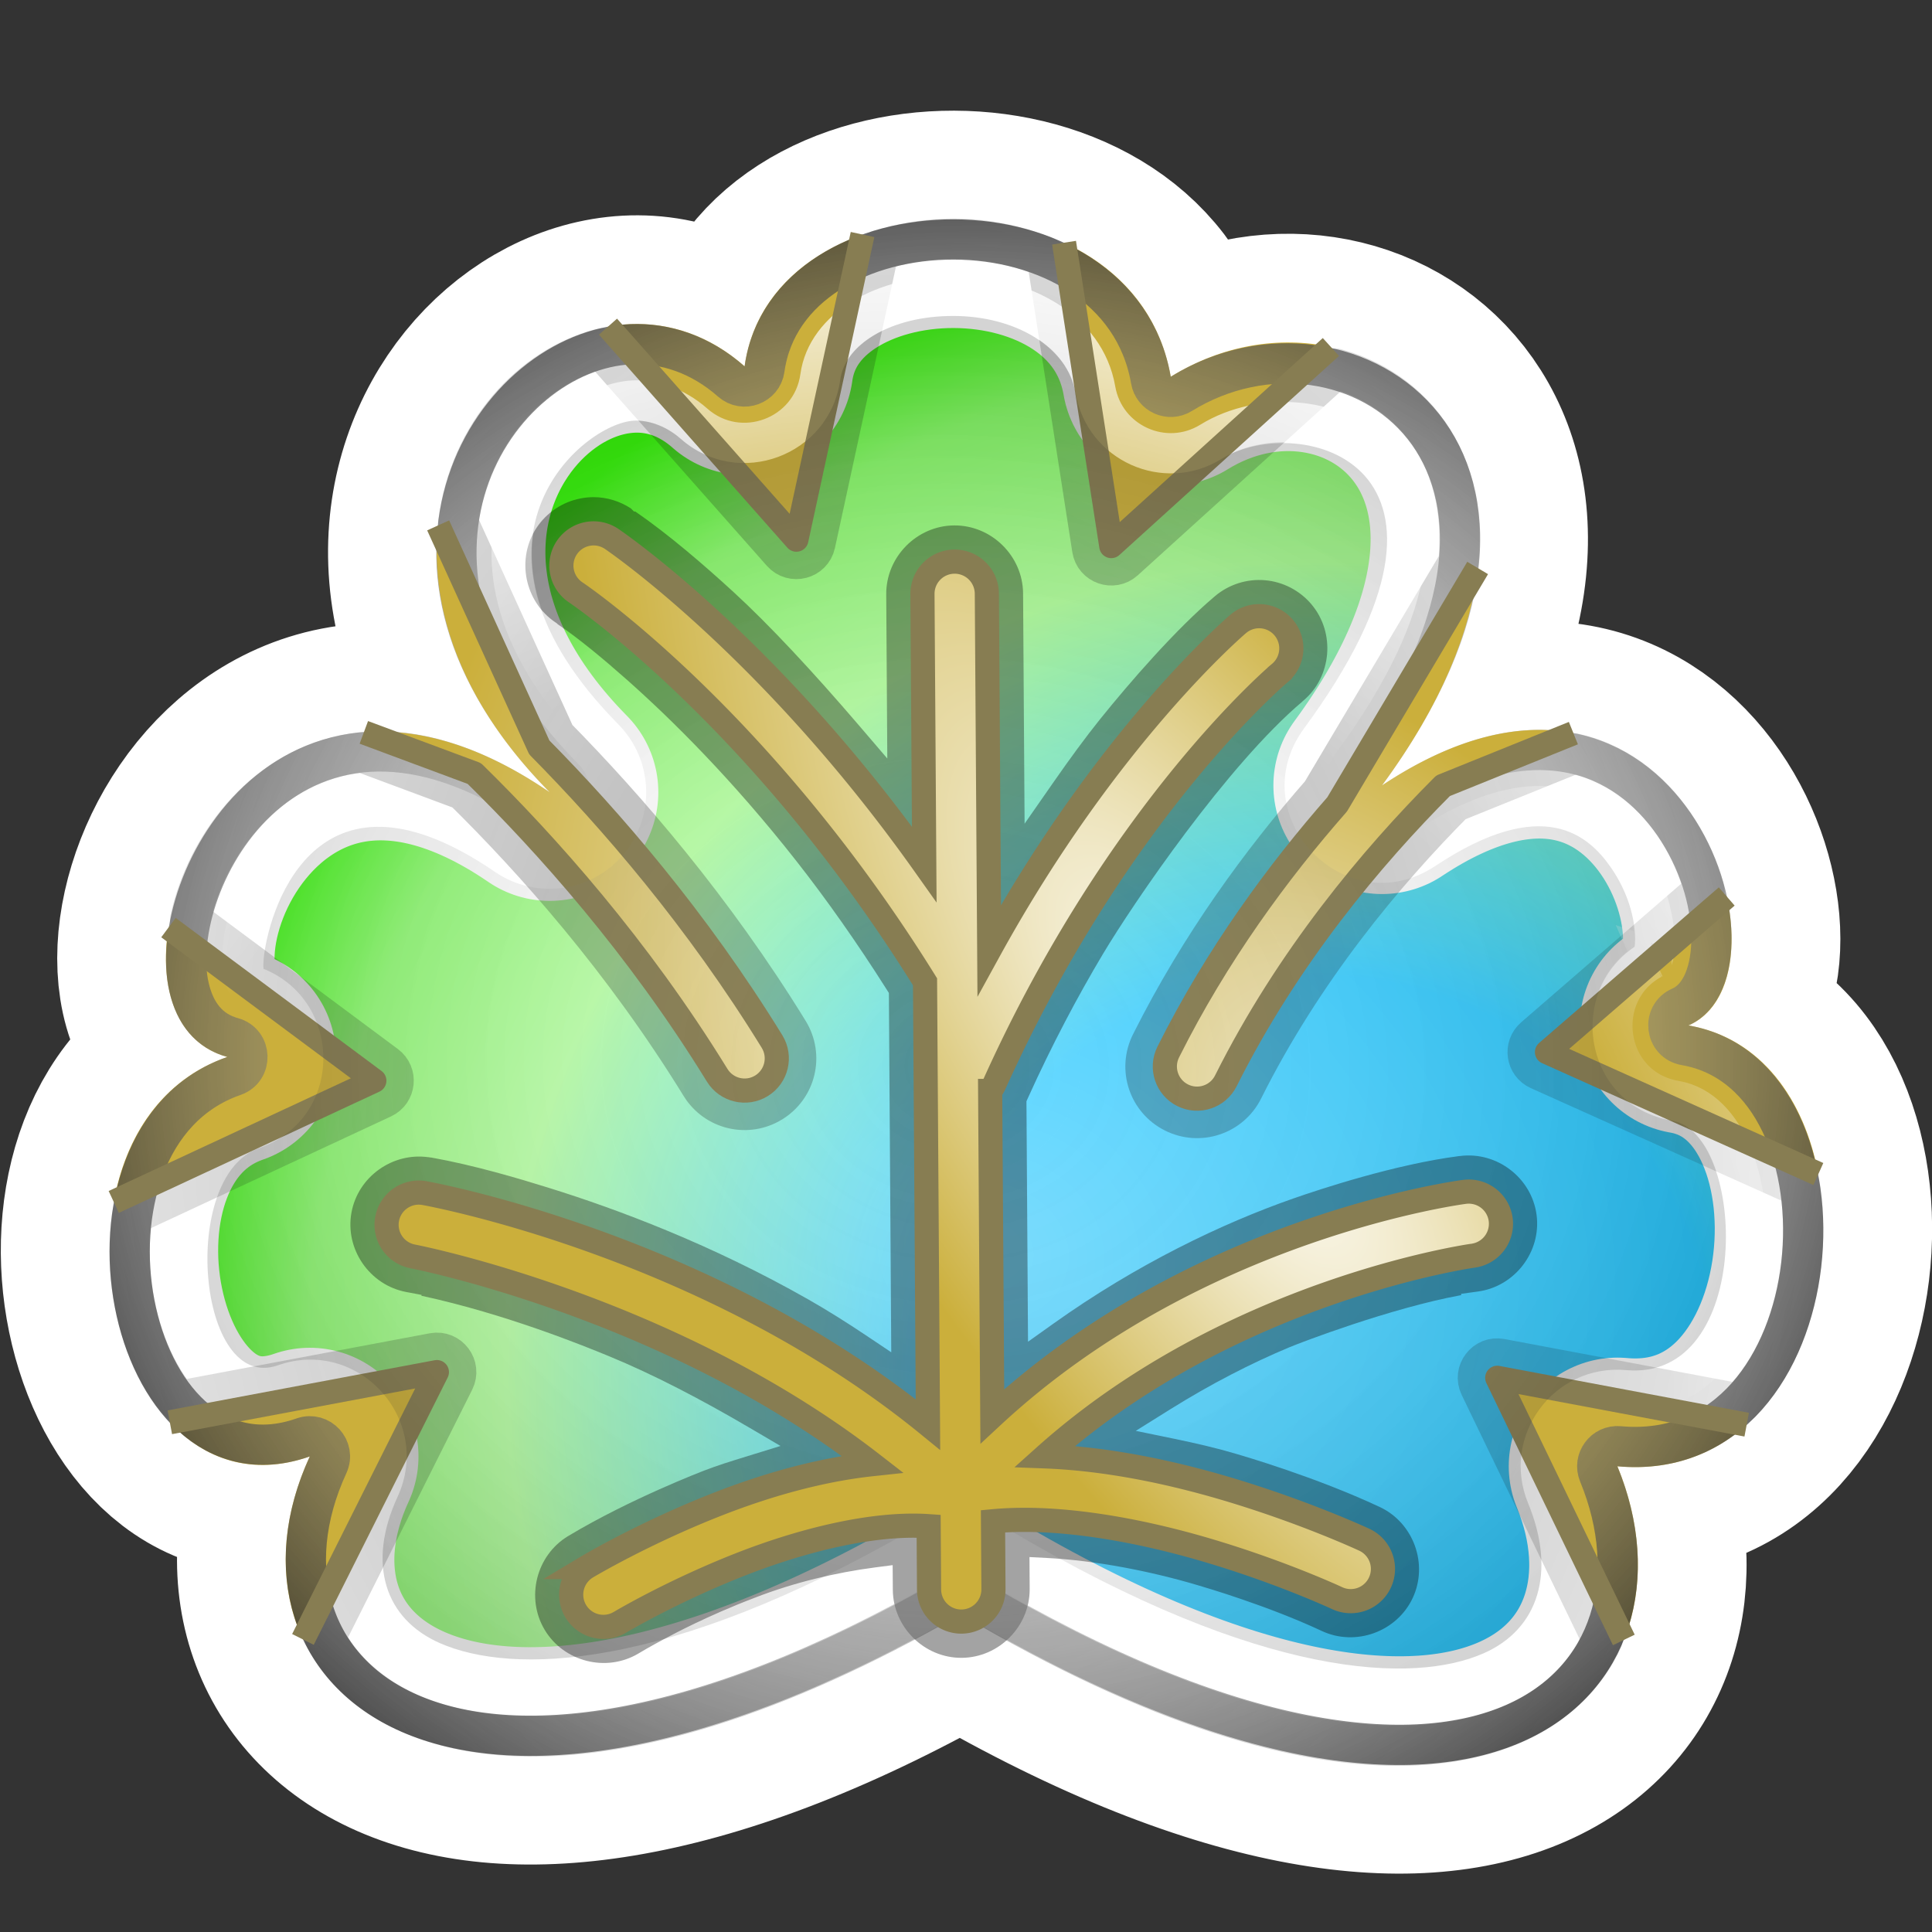 <?xml version="1.0" encoding="UTF-8" standalone="no"?>
<!-- Created with Inkscape (http://www.inkscape.org/) -->

<svg
   width="240mm"
   height="240mm"
   viewBox="1.845 0 240 240"
   version="1.1"
   id="svg5"
   inkscape:version="1.2.1 (9c6d41e410, 2022-07-14)"
   sodipodi:docname="leaf.svg"
   xmlns:inkscape="http://www.inkscape.org/namespaces/inkscape"
   xmlns:sodipodi="http://sodipodi.sourceforge.net/DTD/sodipodi-0.dtd"
   xmlns:xlink="http://www.w3.org/1999/xlink"
   xmlns="http://www.w3.org/2000/svg"
   xmlns:svg="http://www.w3.org/2000/svg">
  <rect x="1.845" y="0" width="240" height="240" fill="#333333" stroke="none"/>
  <sodipodi:namedview
     id="namedview7"
     pagecolor="#181818"
     bordercolor="#666666"
     borderopacity="1.0"
     inkscape:showpageshadow="2"
     inkscape:pageopacity="0"
     inkscape:pagecheckerboard="0"
     inkscape:deskcolor="#353535"
     inkscape:document-units="mm"
     showgrid="false"
     inkscape:zoom="0.065906241"
     inkscape:cx="-485.53823"
     inkscape:cy="-1714.5569"
     inkscape:window-width="1920"
     inkscape:window-height="1017"
     inkscape:window-x="-8"
     inkscape:window-y="-8"
     inkscape:window-maximized="1"
     inkscape:current-layer="layer1"
     showguides="true" />
  <defs
     id="defs2">
    <linearGradient
       inkscape:collect="always"
       id="linearGradient958">
      <stop
         style="stop-color:#ffffff;stop-opacity:1;"
         offset="0"
         id="stop954" />
      <stop
         style="stop-color:#cbaf3b;stop-opacity:1;"
         offset="1"
         id="stop956" />
    </linearGradient>
    <linearGradient
       inkscape:collect="always"
       id="linearGradient13164">
      <stop
         style="stop-color:#000000;stop-opacity:1;"
         offset="0"
         id="stop13160" />
      <stop
         style="stop-color:#000000;stop-opacity:0;"
         offset="1"
         id="stop13162" />
    </linearGradient>
    <inkscape:path-effect
       effect="offset"
       id="path-effect10968"
       is_visible="true"
       lpeversion="1.2"
       linejoin_type="miter"
       unit="mm"
       offset="1.5"
       miter_limit="4"
       attempt_force_join="false"
       update_on_knot_move="true" />
    <inkscape:path-effect
       effect="offset"
       id="path-effect10962"
       is_visible="true"
       lpeversion="1.2"
       linejoin_type="miter"
       unit="mm"
       offset="-2"
       miter_limit="4"
       attempt_force_join="false"
       update_on_knot_move="true" />
    <linearGradient
       id="linearGradient5625">
      <stop
         style="stop-color:#ffffff;stop-opacity:0;"
         offset="0.215"
         id="stop8043" />
      <stop
         style="stop-color:#000000;stop-opacity:1;"
         offset="1"
         id="stop8045" />
    </linearGradient>
    <inkscape:path-effect
       effect="offset"
       id="path-effect8041"
       is_visible="true"
       lpeversion="1.2"
       linejoin_type="round"
       unit="mm"
       offset="-9.5"
       miter_limit="4"
       attempt_force_join="false"
       update_on_knot_move="true" />
    <inkscape:path-effect
       effect="offset"
       id="path-effect8035"
       is_visible="true"
       lpeversion="1.2"
       linejoin_type="round"
       unit="mm"
       offset="-12"
       miter_limit="4"
       attempt_force_join="false"
       update_on_knot_move="true" />
    <linearGradient
       id="linearGradient13230">
      <stop
         style="stop-color:#00beff;stop-opacity:1;"
         offset="0.344"
         id="stop7150" />
      <stop
         style="stop-color:#a4ff8c;stop-opacity:1;"
         offset="0.705"
         id="stop1806" />
      <stop
         style="stop-color:#83ff62;stop-opacity:1;"
         offset="0.877"
         id="stop7152" />
      <stop
         style="stop-color:#30ff00;stop-opacity:1;"
         offset="1"
         id="stop1804" />
    </linearGradient>
    <linearGradient
       id="linearGradient5625-2">
      <stop
         style="stop-color:#ffffff;stop-opacity:0;"
         offset="0.579"
         id="stop7145" />
      <stop
         style="stop-color:#ffffff;stop-opacity:1;"
         offset="0.911"
         id="stop7147" />
    </linearGradient>
    <inkscape:path-effect
       effect="offset"
       id="path-effect5680"
       is_visible="true"
       lpeversion="1.2"
       linejoin_type="round"
       unit="mm"
       offset="-10.4"
       miter_limit="4"
       attempt_force_join="false"
       update_on_knot_move="true" />
    <inkscape:path-effect
       effect="offset"
       id="path-effect5645"
       is_visible="true"
       lpeversion="1.2"
       linejoin_type="round"
       unit="mm"
       offset="-14"
       miter_limit="4"
       attempt_force_join="false"
       update_on_knot_move="true" />
    <inkscape:path-effect
       effect="offset"
       id="path-effect5637"
       is_visible="true"
       lpeversion="1.2"
       linejoin_type="round"
       unit="mm"
       offset="-2.5"
       miter_limit="4"
       attempt_force_join="false"
       update_on_knot_move="true" />
    <linearGradient
       id="linearGradient5625-1">
      <stop
         style="stop-color:#ffffff;stop-opacity:0.792;"
         offset="0"
         id="stop5623" />
      <stop
         style="stop-color:#ffffff;stop-opacity:0;"
         offset="1"
         id="stop5621" />
    </linearGradient>
    <linearGradient
       id="linearGradient6992">
      <stop
         style="stop-color:#ffffff;stop-opacity:0;"
         offset="0"
         id="stop5614" />
      <stop
         style="stop-color:#000000;stop-opacity:0.168;"
         offset="1"
         id="stop5616" />
    </linearGradient>
    <linearGradient
       inkscape:collect="always"
       id="linearGradient5445">
      <stop
         style="stop-color:#0d0d0d;stop-opacity:1;"
         offset="0.301"
         id="stop5441" />
      <stop
         style="stop-color:#000000;stop-opacity:0;"
         offset="1"
         id="stop5443" />
    </linearGradient>
    <linearGradient
       id="linearGradient13230-1">
      <stop
         style="stop-color:#ffffff;stop-opacity:0;"
         offset="0.074"
         id="stop13228" />
      <stop
         style="stop-color:#ffffff;stop-opacity:1;"
         offset="0.742"
         id="stop13226" />
    </linearGradient>
    <linearGradient
       id="linearGradient11722">
      <stop
         style="stop-color:#3c3c3c;stop-opacity:0.315;"
         offset="0"
         id="stop12450" />
      <stop
         style="stop-color:#ffffff;stop-opacity:0;"
         offset="1"
         id="stop12452" />
    </linearGradient>
    <linearGradient
       id="linearGradient11722-1">
      <stop
         style="stop-color:#ffffff;stop-opacity:0.472;"
         offset="0"
         id="stop11718" />
      <stop
         style="stop-color:#ffffff;stop-opacity:0;"
         offset="1"
         id="stop11720" />
    </linearGradient>
    <inkscape:path-effect
       effect="offset"
       id="path-effect8732"
       is_visible="true"
       lpeversion="1.2"
       linejoin_type="round"
       unit="mm"
       offset="-2.4"
       miter_limit="4"
       attempt_force_join="false"
       update_on_knot_move="true" />
    <inkscape:path-effect
       effect="offset"
       id="path-effect7904"
       is_visible="true"
       lpeversion="1.2"
       linejoin_type="round"
       unit="mm"
       offset="6.5"
       miter_limit="4"
       attempt_force_join="false"
       update_on_knot_move="true" />
    <inkscape:path-effect
       effect="offset"
       id="path-effect7900"
       is_visible="true"
       lpeversion="1.2"
       linejoin_type="round"
       unit="mm"
       offset="6.5"
       miter_limit="4"
       attempt_force_join="false"
       update_on_knot_move="true" />
    <inkscape:path-effect
       effect="offset"
       id="path-effect7896"
       is_visible="true"
       lpeversion="1.2"
       linejoin_type="round"
       unit="mm"
       offset="6.5"
       miter_limit="4"
       attempt_force_join="false"
       update_on_knot_move="true" />
    <inkscape:path-effect
       effect="offset"
       id="path-effect7166"
       is_visible="true"
       lpeversion="1.2"
       linejoin_type="round"
       unit="mm"
       offset="6"
       miter_limit="4"
       attempt_force_join="false"
       update_on_knot_move="true" />
    <inkscape:path-effect
       effect="offset"
       id="path-effect7162"
       is_visible="true"
       lpeversion="1.2"
       linejoin_type="round"
       unit="mm"
       offset="6"
       miter_limit="4"
       attempt_force_join="false"
       update_on_knot_move="true" />
    <inkscape:path-effect
       effect="offset"
       id="path-effect7154"
       is_visible="true"
       lpeversion="1.2"
       linejoin_type="round"
       unit="mm"
       offset="2.5"
       miter_limit="4"
       attempt_force_join="false"
       update_on_knot_move="true" />
    <linearGradient
       id="linearGradient6992-1">
      <stop
         style="stop-color:#000000;stop-opacity:0.107;"
         offset="0"
         id="stop6988" />
      <stop
         style="stop-color:#000000;stop-opacity:0.345;"
         offset="1"
         id="stop6990" />
    </linearGradient>
    <inkscape:path-effect
       effect="offset"
       id="path-effect6984"
       is_visible="true"
       lpeversion="1.2"
       linejoin_type="round"
       unit="mm"
       offset="-4"
       miter_limit="4"
       attempt_force_join="false"
       update_on_knot_move="true" />
    <radialGradient
       inkscape:collect="always"
       xlink:href="#linearGradient6992"
       id="radialGradient6994"
       cx="120.188"
       cy="135.379"
       fx="120.188"
       fy="135.379"
       r="106.457"
       gradientTransform="matrix(0.959,0.049,-0.042,0.835,10.992,13.555)"
       gradientUnits="userSpaceOnUse" />
    <radialGradient
       inkscape:collect="always"
       xlink:href="#linearGradient11722-1"
       id="radialGradient10990"
       gradientUnits="userSpaceOnUse"
       gradientTransform="matrix(0.275,-1.048,1.207,0.317,-112.944,217.134)"
       cx="110.775"
       cy="171.837"
       fx="110.775"
       fy="171.837"
       r="106.457" />
    <radialGradient
       inkscape:collect="always"
       xlink:href="#linearGradient13230"
       id="radialGradient13232"
       cx="155.21"
       cy="186.889"
       fx="155.21"
       fy="186.889"
       r="106.457"
       gradientTransform="matrix(0.616,-1.188,1.192,0.619,-152.961,238.986)"
       gradientUnits="userSpaceOnUse" />
    <radialGradient
       inkscape:collect="always"
       xlink:href="#linearGradient5445"
       id="radialGradient5447"
       cx="115.307"
       cy="138.026"
       fx="115.307"
       fy="138.026"
       r="106.431"
       gradientTransform="matrix(1.415,-0.043,0.055,1.816,-54.922,-108.713)"
       gradientUnits="userSpaceOnUse" />
    <radialGradient
       inkscape:collect="always"
       xlink:href="#linearGradient5625"
       id="radialGradient5627"
       cx="121.073"
       cy="126.279"
       fx="121.073"
       fy="126.279"
       r="109.459"
       gradientTransform="matrix(1.243,-0.04,0.037,1.157,-32.794,-10.43)"
       gradientUnits="userSpaceOnUse" />
    <radialGradient
       inkscape:collect="always"
       xlink:href="#linearGradient5625-2"
       id="radialGradient8048"
       gradientUnits="userSpaceOnUse"
       gradientTransform="matrix(1.477,-0.376,0.373,1.467,-109.461,-23.011)"
       cx="109.01"
       cy="162.873"
       fx="109.01"
       fy="162.873"
       r="109.459" />
    <linearGradient
       inkscape:collect="always"
       xlink:href="#linearGradient13164"
       id="linearGradient13166"
       x1="101.367"
       y1="-84.305"
       x2="109.992"
       y2="-56.245"
       gradientUnits="userSpaceOnUse" />
    <radialGradient
       inkscape:collect="always"
       xlink:href="#linearGradient958"
       id="radialGradient15622"
       cx="149.861"
       cy="136.526"
       fx="149.861"
       fy="136.526"
       r="70.716"
       gradientTransform="matrix(0.515,-0.373,1.046,1.443,-64.948,-5.231)"
       gradientUnits="userSpaceOnUse" />
    <radialGradient
       inkscape:collect="always"
       xlink:href="#linearGradient958"
       id="radialGradient17196"
       cx="142.032"
       cy="141.395"
       fx="142.032"
       fy="141.395"
       r="25.376"
       gradientTransform="matrix(1.505,-1.201,2.525,3.164,-384.369,-114.126)"
       gradientUnits="userSpaceOnUse" />
    <radialGradient
       inkscape:collect="always"
       xlink:href="#linearGradient958"
       id="radialGradient17204"
       cx="136.587"
       cy="129.429"
       fx="136.587"
       fy="129.429"
       r="25.65"
       gradientTransform="matrix(2.261,-1.825,2.35,2.911,-474.722,4.478)"
       gradientUnits="userSpaceOnUse" />
  </defs>
  <g
     inkscape:label="Layer 1"
     inkscape:groupmode="layer"
     id="layer1">
    <path
       style="display:inline;fill:url(#radialGradient13232);fill-opacity:1;stroke:#ffffff;stroke-width:27;stroke-linecap:round;stroke-linejoin:round;stroke-dasharray:none;stroke-opacity:1;paint-order:stroke markers fill"
       d="m 94.343,45.509 c 3.315,-24.053 48.382,-25.071 52.939,1.29 23.699,-14.629 56.282,9.902 26.249,50.763 36.843,-24.454 52.605,23.531 38.064,29.82 25.59,4.409 21.289,57.49 -8.828,54.767 11.444,27.789 -15.697,57.36 -81.591,18.262 C 56.604,237.61 27.413,208.918 40.33,180.925 14.996,189.819 4.739,140.093 30.085,131.298 10.44,125.937 30.462,71.267 70.124,98.412 35.835,63.662 72.484,26.21 94.343,45.509 Z"
       id="path119"
       sodipodi:nodetypes="cccccccccc" />
    <path
       style="display:inline;fill:url(#radialGradient10990);fill-opacity:1;stroke:none;stroke-width:0.405;stroke-linecap:butt;stroke-linejoin:miter;stroke-dasharray:none;stroke-opacity:1"
       d="m 94.342,45.509 c 3.315,-24.053 48.381,-25.071 52.938,1.29 23.699,-14.629 56.282,9.902 26.249,50.763 36.843,-24.454 52.605,23.531 38.064,29.82 25.59,4.409 21.289,57.49 -8.828,54.767 11.444,27.789 -15.697,57.36 -81.591,18.262 C 56.603,237.61 27.413,208.918 40.33,180.925 14.996,189.819 4.738,140.093 30.085,131.298 10.439,125.937 30.461,71.267 70.124,98.412 35.834,63.662 72.483,26.21 94.342,45.509 Z"
       id="path10988"
       sodipodi:nodetypes="cccccccccc" />
    <path
       id="path7906"
       style="display:inline;fill:url(#linearGradient13166);fill-opacity:1;stroke:url(#radialGradient5447);stroke-width:5;stroke-linecap:round;stroke-linejoin:round;stroke-dasharray:none;stroke-opacity:0.249"
       d="m 120.34,29.648 c 4.013,0.011 7.96,0.849 11.539,2.307 l 5.643,36.25 c 0.295,1.886 2.567,2.69 3.982,1.408 l 26.277,-23.82 c 9.28,2.519 16.48,10.957 15.244,24.066 l -17.043,28.678 c -7.386,8.436 -15.063,18.884 -21.162,31.082 -1.585,3.172 -0.31,6.998 2.861,8.584 3.172,1.587 7.001,0.313 8.588,-2.859 7.423,-14.846 17.556,-26.981 26.223,-35.705 l 14.941,-6.037 c 8.604,1.945 14.077,9.463 16.125,17 l -21.113,18.283 c -1.326,1.148 -1.013,3.285 0.588,4.004 l 32.416,14.559 c 1.464,9.645 -1.159,20.572 -7.475,26.928 l -29.695,-5.578 c -1.936,-0.365 -3.462,1.629 -2.605,3.402 l 15.221,31.516 c -6.73,14.586 -31.987,22.227 -78.496,-5.369 -0.745,-0.442 -1.671,-0.448 -2.422,-0.016 C 75.493,223.957 49.672,217.308 42.24,203.5 l 16.023,-31.98 c 0.889,-1.775 -0.639,-3.801 -2.59,-3.434 l -31.672,5.951 C 19.295,168.334 17.068,159.367 18.266,150.891 l 31.092,-14.469 c 1.648,-0.767 1.878,-3.017 0.42,-4.102 l -24.312,-18.08 c 2.035,-9.425 9.623,-19.583 21.371,-20.777 l 12.586,4.686 c 8.809,8.674 19.905,21.137 29.471,36.682 1.859,3.02 5.782,3.955 8.803,2.098 3.022,-1.859 3.957,-5.786 2.098,-8.807 C 90.459,112.954 79.786,100.566 70.857,91.492 L 58.768,64.947 c 1.424,-11.204 9.173,-19.481 17.801,-21.654 l 22.408,25.336 c 1.303,1.472 3.726,0.839 4.143,-1.082 l 7.906,-36.459 c 2.951,-0.906 6.097,-1.448 9.314,-1.439 z"
       sodipodi:nodetypes="scccccccccscccccccccccccccccccccccccs"
       inkscape:original-d="m 120.34563,27.248466 c -3.91534,-0.01088 -7.80742,0.63348 -11.35383,1.893941 L 100.77421,67.039319 77.377706,40.58512 C 66.993193,42.464246 57.655184,52.279587 56.275118,65.263717 v 5.16e-4 l 12.564091,27.58488 c 8.897798,9.007497 19.586614,21.380927 28.90883,36.529557 1.158456,1.88172 0.571639,4.3463 -1.310515,5.50405 -1.881283,1.15705 -4.34431,0.57039 -5.501989,-1.31051 C 81.125379,117.63068 69.717263,104.86474 60.761666,96.084574 l -5.17e-4,-5.16e-4 -13.688053,-5.09323 C 33.250646,92.114082 24.498445,104.42591 22.771737,115.22914 l 25.574666,19.01745 -32.364433,15.06006 c -1.760899,9.80103 0.971445,20.95804 6.959265,27.37352 l 33.17627,-6.23424 -16.640328,33.21037 c 7.65112,16.30992 35.690111,23.25903 81.696303,-3.24528 48.04618,28.50857 75.48326,20.50584 82.38826,3.30833 l -15.72618,-32.56391 30.98468,5.82084 c 7.89805,-7.11614 10.97331,-20.1658 8.90901,-31.13557 l -33.71422,-15.14223 22.33042,-19.33577 c -1.93316,-8.83656 -8.50059,-18.268871 -19.05362,-20.29075 l -16.1835,6.538619 c -8.85115,8.863281 -19.32747,21.342811 -26.98544,36.658741 -0.98846,1.97572 -3.39142,2.77601 -5.36711,1.78749 -1.9754,-0.98788 -2.77629,-3.38985 -1.78904,-5.36556 6.03196,-12.06394 13.64876,-22.4172 20.98373,-30.770217 L 185.40005,70.561068 C 187.03374,55.50361 178.32669,45.509075 167.17378,43.105379 l -27.28103,24.729757 -5.86734,-37.686589 c -4.18797,-1.927885 -8.94427,-2.886923 -13.67978,-2.900081 z"
       inkscape:path-effect="#path-effect8732" />
    <path
       style="color:#000000;display:inline;fill:#000000;fill-opacity:0.363;stroke:none;stroke-linecap:round;-inkscape-stroke:none"
       d="m 55.035,143.743 -4.5e-5,0.001 0.007,0 c 0.092,0.013 0.184,0.027 0.276,0.043 l 0.135,0.012 c 5.321,0.953 10.817,2.592 14.521,3.744 8.697,2.705 20.342,7.085 32.254,13.861 2.407,1.369 4.802,2.878 7.193,4.479 l 3.139,2.1 -0.295,-44.633 -0.307,-0.484 c -3.708,-5.851 -7.478,-11.183 -11.156,-15.869 C 92.805,96.807 85.248,89.34 79.723,84.443 c -2.95,-2.614 -5.912,-5.074 -8.596,-6.9 l -0.115,-0.115 -0.162,-0.109 c -3.854,-2.584 -4.909,-7.929 -2.334,-11.783 l 0.006,-0.008 c 1.254,-1.87 3.202,-3.171 5.414,-3.607 0.546,-0.108 1.099,-0.163 1.658,-0.162 1.646,0.002 3.246,0.499 4.621,1.395 l 0.387,0.387 h 0.162 c 4.118,2.828 8.582,6.681 12.234,10.033 4.431,4.067 9.839,9.872 15.516,16.5 l 3.555,4.15 -0.133,-20.4 c -0.029,-4.643 3.804,-8.525 8.445,-8.555 4.64,-0.029 8.523,3.802 8.555,8.441 l 0.188,28.613 3.6,-5.168 c 2.001,-2.873 3.956,-5.553 5.793,-7.834 3.632,-4.51 9.347,-11.115 14.252,-15.26 0.004,-0.003 0.008,-0.009 0.012,-0.012 h 0.002 c 1.725,-1.453 3.96,-2.163 6.201,-1.971 2.244,0.193 4.328,1.273 5.779,2.998 2.988,3.55 2.523,8.983 -1.025,11.973 -0.001,0.001 -0.002,0.003 -0.004,0.004 l -0.004,0.002 c -0.002,0.002 -0.005,0.006 -0.008,0.008 l -0.055,0.045 -0.065,0.062 0.043,-0.031 c -9.285,7.832 -20.967,24.964 -24.799,31.389 -3.151,5.284 -6.316,11.246 -9.311,17.875 l -0.18,0.4 0.195,29.871 3.137,-2.236 c 10.375,-7.398 20.983,-12.468 29.82,-15.557 3.382,-1.182 12.672,-4.25 20.613,-5.271 l 0.107,-0.008 c 4.587,-0.583 8.891,2.722 9.498,7.311 0.605,4.588 -2.699,8.897 -7.279,9.523 l -2.105,0.289 0.031,0.156 c -8.887,1.638 -19.989,5.913 -21.295,6.457 -4.77,1.986 -9.855,4.6 -14.91,7.762 l -4.232,2.646 4.889,1.008 c 2.658,0.548 5.219,1.148 7.598,1.854 0.827,0.245 9.801,2.84 17.822,6.596 l 0.006,0.002 c 4.201,1.971 6.056,7.098 4.088,11.301 -1.968,4.205 -7.098,6.062 -11.303,4.094 -6.735,-3.151 -14.544,-5.428 -15.445,-5.695 -5.886,-1.745 -12.642,-3.057 -18.742,-3.373 l -2.117,-0.109 0.025,3.959 c 0.032,4.644 -3.803,8.529 -8.447,8.559 -4.643,0.03 -8.523,-3.803 -8.553,-8.447 l -0.021,-3.068 -2.242,0.293 c -4.753,0.62 -10.009,1.857 -14.863,3.75 l -0.012,0.004 -0.051,0.016 c -0.003,0.001 -0.006,0.003 -0.01,0.004 l -0.021,0.008 -0.008,0.004 -0.035,0.016 c -5.894,2.247 -10.301,4.645 -10.301,4.645 -1.336,0.69 -2.705,1.439 -4.025,2.229 l -0.004,0.002 -0.002,0.002 c -3.983,2.381 -9.27,1.047 -11.652,-2.936 -2.383,-3.982 -1.056,-9.272 2.926,-11.656 3.941,-2.362 8.105,-4.362 11.344,-5.807 1.617,-0.721 2.992,-1.298 3.977,-1.699 0.392,-0.16 0.785,-0.314 1.092,-0.436 0.184,-0.073 0.336,-0.132 0.438,-0.172 0.033,-0.013 0.051,-0.021 0.072,-0.029 v 0.002 c 1.594,-0.624 3.322,-1.155 5.111,-1.707 l 4.336,-1.338 -3.914,-2.297 c -5.905,-3.467 -11.859,-6.576 -17.414,-8.861 -2.985,-1.228 -12.738,-5.221 -23.279,-7.502 l 0.018,-0.105 -1.922,-0.363 c -4.537,-0.86 -7.618,-5.323 -6.787,-9.869 0.813,-4.447 5.092,-7.488 9.531,-6.876 z"
       id="path7152"
       sodipodi:nodetypes="ccccccsscccscccccsccssccccccccccccsccccscscccccccsccsccccccccscccccsccccccccc"
       inkscape:path-effect="#path-effect10962"
       inkscape:original-d="m 75.59375,59.757812 c -0.688147,-7.63e-4 -1.372042,0.06579 -2.046875,0.199219 -2.732608,0.539141 -5.139356,2.147046 -6.6875,4.457031 h -0.002 c -3.196523,4.772365 -1.895338,11.365858 2.878906,14.566407 l 0.002,0.002 c 2.639643,1.765308 5.632373,4.275859 8.658203,6.957031 5.448819,4.82817 12.919302,12.208271 20.833985,22.29102 3.634421,4.62999 7.363431,9.9062 11.039061,15.70508 l 0.26563,40.28515 c -2.42053,-1.61999 -4.85982,-3.15611 -7.31836,-4.55468 C 91.149935,152.80161 79.359993,148.36776 70.568359,145.63281 66.83568,144.47164 61.209476,142.791 55.753906,141.81836 h -0.0078 c -5.649541,-1.02753 -11.17608,2.78972 -12.208985,8.44141 -1.02952,5.63168 2.763746,11.12892 8.38086,12.19335 l -0.002,0.0117 c 11.06745,2.1341 21.613819,6.53405 24.796875,7.84375 5.445739,2.2407 11.307673,5.29804 17.164062,8.73633 -1.787179,0.55142 -3.582134,1.10085 -5.25,1.75391 0.366136,-0.14322 -0.62666,0.23881 -1.626953,0.64648 -1.00133,0.4081 -2.397801,0.99342 -4.037109,1.72461 -3.278617,1.46238 -7.523101,3.50105 -11.556641,5.91797 -4.92954,2.95138 -6.564841,9.46849 -3.615234,14.39844 2.950015,4.93074 9.466451,6.57264 14.398437,3.62304 l 0.002,-0.002 c 6.398791,-3.82481 14.046875,-6.73633 14.046875,-6.73633 l 0.02344,-0.008 0.02344,-0.01 c 4.714447,-1.84595 9.820597,-3.04889 14.464847,-3.6543 l 0.006,0.80664 c 0.0367,5.74682 4.81848,10.47051 10.56641,10.43359 5.74973,-0.0365 10.47271,-4.8231 10.43359,-10.57226 l -0.0117,-1.83789 c 5.91698,0.30666 12.51209,1.58342 18.27734,3.29297 0.93448,0.2771 8.58311,2.50994 15.16602,5.58984 5.20537,2.43624 11.52493,0.14726 13.96094,-5.05859 2.43654,-5.20382 0.15006,-11.52322 -5.05469,-13.96094 h -0.002 c -8.21419,-3.84581 -17.39447,-6.49345 -18.10157,-6.70313 -2.44713,-0.72564 -5.07416,-1.34067 -7.76171,-1.89453 4.96686,-3.1069 9.95499,-5.66914 14.61914,-7.61133 1.27934,-0.53272 13.99537,-5.51904 22.87304,-6.75586 l -0.002,-0.01 c 5.67176,-0.77565 9.7395,-6.08508 8.99023,-11.76758 -0.75313,-5.69623 -6.08377,-9.78328 -11.77929,-9.0332 l 0.52148,-0.0352 h -0.25781 l -0.25195,0.0312 c -8.11671,1.03365 -17.67152,4.18299 -21.09375,5.37891 -8.99947,3.14489 -19.78482,8.3027 -30.32227,15.8164 l -0.16797,-25.58203 c 2.96185,-6.55711 6.09083,-12.45201 9.20508,-17.67383 3.785,-6.34648 15.39451,-23.36801 24.45117,-30.966793 l 0.004,-0.002 0.002,-0.002 c 4.39745,-3.700704 4.97214,-10.396483 1.27149,-14.792969 -1.79265,-2.13083 -4.36375,-3.465044 -7.13672,-3.703125 -2.77111,-0.237311 -5.53148,0.638992 -7.66211,2.433594 h -0.002 l -0.002,0.002 c -5.01511,4.23502 -10.87322,11.002639 -14.53125,15.544922 -1.87681,2.330485 -3.86045,5.053199 -5.875,7.945313 l -0.14648,-22.316407 c -0.0396,-5.744803 -4.8216,-10.46389 -10.56641,-10.427734 -5.74642,0.03663 -10.46977,4.818901 -10.43359,10.566406 l 0.0976,14.9375 C 104.33183,82.113331 98.856235,76.235709 94.349609,72.099609 90.543441,68.606377 85.792502,64.469847 81.431641,61.539062 h -0.002 l -0.002,-0.002 c -1.722943,-1.155 -3.752417,-1.776312 -5.832031,-1.779297 z m -20.558628,81.996098 0.705078,0.0625 -0.347656,-0.0625 z" />
    <path
       id="path301"
       style="fill:#cbaf3b;fill-opacity:1;stroke:none;stroke-width:0.304;stroke-linecap:butt;stroke-linejoin:miter;stroke-dasharray:none;stroke-opacity:1"
       d="m 22.772,115.229 c -1.206,7.545 1.007,14.348 7.313,16.069 -8.198,2.844 -12.666,9.972 -14.11,18.012 l 32.372,-15.064 z"
       sodipodi:nodetypes="ccccc" />
    <path
       id="path1009"
       style="fill:#cbaf3b;fill-opacity:1;stroke:none;stroke-width:0.265px;stroke-linecap:butt;stroke-linejoin:miter;stroke-opacity:1"
       d="m 56.117,170.446 -33.176,6.234 c 4.287,4.593 10.237,6.756 17.389,4.245 -3.714,8.048 -3.94,16.15 -0.853,22.731 z"
       sodipodi:nodetypes="ccccc" />
    <path
       id="path1011"
       style="fill:#cbaf3b;fill-opacity:1;stroke:none;stroke-width:0.265px;stroke-linecap:butt;stroke-linejoin:miter;stroke-opacity:1"
       d="M 108.993,29.134 C 101.437,31.813 95.47,37.324 94.342,45.509 89.138,40.914 83.096,39.542 77.372,40.578 l 23.403,26.461 z"
       sodipodi:nodetypes="ccccc" />
    <path
       id="path1013"
       style="fill:#cbaf3b;fill-opacity:1;stroke:none;stroke-width:0.265;stroke-linecap:butt;stroke-linejoin:miter;stroke-dasharray:none;stroke-opacity:1"
       d="m 134.025,30.149 5.867,37.686 27.282,-24.73 c -6.328,-1.364 -13.439,-0.29 -19.894,3.694 -1.398,-8.086 -6.609,-13.591 -13.255,-16.651 z"
       sodipodi:nodetypes="ccccc" />
    <path
       id="path1015"
       style="fill:#cbaf3b;fill-opacity:1;stroke:none;stroke-width:0.304;stroke-linecap:butt;stroke-linejoin:miter;stroke-dasharray:none;stroke-opacity:1"
       d="m 216.345,111.363 -22.331,19.336 33.714,15.142 c -1.726,-9.173 -7.041,-16.891 -16.136,-18.458 4.86,-2.102 6.318,-8.864 4.753,-16.02 z"
       sodipodi:nodetypes="ccccc" />
    <path
       id="path1017"
       style="fill:#cbaf3b;fill-opacity:1;stroke:none;stroke-width:0.265;stroke-linecap:butt;stroke-linejoin:miter;stroke-dasharray:none;stroke-opacity:1"
       d="m 187.836,171.155 15.726,32.564 c 2.565,-6.388 2.302,-14.043 -0.797,-21.57 6.613,0.598 11.98,-1.495 16.061,-5.172 z" />
    <path
       style="display:inline;fill:none;fill-opacity:1;stroke:url(#radialGradient8048);stroke-width:5;stroke-linecap:butt;stroke-linejoin:miter;stroke-dasharray:none;stroke-opacity:1"
       d="m 207.139,119.081 c -0.011,0.001 -0.015,-0.008 -0.004,-0.038 0.021,-0.058 0.045,-0.127 0.068,-0.207 0.026,-0.089 0.054,-0.19 0.08,-0.307 0.029,-0.129 0.056,-0.274 0.08,-0.434 0.692,-4.564 -4.771,-28.42 -28.58,-12.617 -8.848,5.876 -19.202,-4.987 -12.908,-13.543 25.459,-34.638 -1.053,-44.8 -13.604,-37.053 -5.724,3.533 -13.205,0.163 -14.352,-6.465 -1.267,-7.33 -9.016,-11.646 -17.602,-11.67 -8.789,-0.024 -15.751,4.142 -16.566,10.059 -1.036,7.508 -10.015,10.839 -15.697,5.824 -2.455,-2.167 -5.273,-2.969 -7.518,-2.875 -9.186,0.386 -26.872,18.452 -3.652,41.984 3.435,3.484 3.661,9.008 0.523,12.762 -3.137,3.754 -8.612,4.511 -12.65,1.75 -15.613,-10.686 -24.675,-4.606 -29.061,1.787 -5.095,7.428 -3.687,13.939 -3.111,14.096 9.006,2.461 9.431,15.077 0.611,18.139 -13.231,4.591 -9.263,36.341 3.986,31.689 7.919,-2.781 15.29,5.322 11.773,12.943 -4.386,9.505 -1.726,17.886 6.547,21.508 9.917,4.342 29.913,3.633 60.928,-14.234 2.973,-1.713 6.639,-1.689 9.59,0.062 31.725,18.825 51.476,19.67 61.123,15.426 8.238,-3.624 10.824,-12.212 6.834,-21.9 -2.716,-6.596 2.536,-13.721 9.641,-13.078 18.909,1.71 19.086,-33.753 6.361,-35.945 -9.03,-1.558 -10.649,-13.527 -2.819,-17.663 -0.011,0.005 -0.019,0.006 -0.022,-6.1e-4 z m 0.078,-0.028 c -0.007,0.003 -0.015,0.008 -0.024,0.012 0.008,-0.004 0.016,-0.008 0.024,-0.012 z"
       id="path8037"
       sodipodi:nodetypes="cccccccccc"
       inkscape:path-effect="#path-effect8041"
       inkscape:original-d="m 94.342131,45.508891 c 3.314643,-24.053186 48.381489,-25.070995 52.938459,1.290121 23.69923,-14.628897 56.28191,9.901758 26.24864,50.76339 36.84322,-24.454208 52.60535,23.531028 38.06357,29.820388 25.58961,4.40941 21.28879,57.49032 -8.82837,54.76692 11.44355,27.78873 -15.69705,57.36034 -81.59115,18.26156 C 56.602976,237.61035 27.412865,208.91834 40.329751,180.92485 14.995887,189.81938 4.7384552,140.0932 30.084561,131.29847 10.439481,125.93694 30.461485,71.266751 70.123919,98.412348 35.834306,63.662012 72.483048,26.210039 94.342131,45.508891 Z" />
    <path
       style="display:inline;fill:none;fill-opacity:1;stroke:url(#radialGradient5627);stroke-width:5;stroke-linecap:butt;stroke-linejoin:miter;stroke-dasharray:none;stroke-opacity:1"
       d="m 120.338,29.748 c 11.286,0.031 22.468,5.836 24.48,17.477 0.302,1.743 2.269,2.63 3.775,1.701 20.777,-12.825 51.756,7.926 22.922,47.156 -1.65,2.251 1.069,5.103 3.396,3.562 17.37,-11.529 28.958,-5.815 34.863,2.721 6.204,8.968 5.972,20.497 0.826,22.723 -2.28,0.987 -1.88,4.335 0.568,4.758 22.217,3.828 18.997,52.272 -8.182,49.814 -1.869,-0.169 -3.252,1.706 -2.537,3.441 5.266,12.787 1.694,25.615 -10.488,30.975 -12.553,5.523 -34.888,3.544 -67.514,-15.814 -0.777,-0.461 -1.741,-0.466 -2.523,-0.016 -31.951,18.407 -54.484,20.16 -67.229,14.58 -12.312,-5.391 -16.011,-18.039 -10.098,-30.854 0.925,-2.005 -1.014,-4.137 -3.098,-3.406 -22.18,7.787 -30.781,-37.209 -8.598,-44.906 2.321,-0.806 2.208,-4.127 -0.162,-4.773 -2.898,-0.791 -4.66,-2.983 -5.41,-6.234 -3.02,-13.084 13.062,-42.927 43.379,-22.178 2.498,1.705 5.313,-1.663 3.191,-3.818 -26.324,-26.677 -8.429,-53.19 8.34,-53.895 4.179,-0.176 8.578,1.209 12.445,4.623 1.496,1.32 3.859,0.443 4.131,-1.533 1.436,-10.419 12.18,-16.135 23.52,-16.104 z"
       id="path5619"
       sodipodi:nodetypes="cccccccccc"
       inkscape:path-effect="#path-effect5637"
       inkscape:original-d="m 94.342131,45.508891 c 3.314643,-24.053186 48.381489,-25.070995 52.938459,1.290121 23.69923,-14.628897 56.28191,9.901758 26.24864,50.76339 36.84322,-24.454208 52.60535,23.531028 38.06357,29.820388 25.58961,4.40941 21.28879,57.49032 -8.82837,54.76692 11.44355,27.78873 -15.69705,57.36034 -81.59115,18.26156 C 56.602976,237.61035 27.412865,208.91834 40.329751,180.92485 14.995887,189.81938 4.7384552,140.0932 30.084561,131.29847 10.439481,125.93694 30.461485,71.266751 70.123919,98.412348 35.834306,63.662012 72.483048,26.210039 94.342131,45.508891 Z" />
    <path
       id="path1766"
       style="fill:none;fill-opacity:1;stroke:#877d52;stroke-width:3;stroke-linecap:butt;stroke-linejoin:round;stroke-dasharray:none;stroke-opacity:1"
       d="M 15.975,149.31 48.347,134.247 22.772,115.229"
       sodipodi:nodetypes="ccc" />
    <path
       id="path2989"
       style="color:#000000;fill:url(#radialGradient17204);fill-opacity:1;stroke-linecap:round"
       d="M 56.275,65.264 C 55.221,75.183 58.808,86.945 70.124,98.413 61.411,92.449 53.647,90.436 47.042,90.979 l 13.719,5.105 5.17e-4,5.16e-4 c 8.956,8.78 20.364,21.546 30.174,37.488 a 4,4 0 0 0 5.502,1.311 4,4 0 0 0 1.311,-5.504 C 88.426,114.23 77.737,101.857 68.839,92.849 Z" />
    <path
       id="path2991"
       style="color:#000000;fill:url(#radialGradient17196);fill-opacity:1;stroke-linecap:round"
       d="m 185.404,70.555 -17.453,29.366 c -7.335,8.353 -14.952,18.706 -20.984,30.77 a 4,4 0 0 0 1.789,5.366 4,4 0 0 0 5.367,-1.787 c 7.658,-15.316 18.134,-27.795 26.985,-36.659 l 16.189,-6.541 c -6.474,-1.24 -14.445,0.305 -23.768,6.493 7.438,-10.12 11.031,-19.237 11.874,-27.007 z" />
    <path
       id="path4719"
       style="color:#000000;fill:none;stroke:#877d52;stroke-width:3;stroke-linecap:butt;stroke-linejoin:round;stroke-dasharray:none;stroke-opacity:1"
       d="m 47.042,90.979 13.719,5.105 5.17e-4,5.16e-4 c 8.956,8.78 20.364,21.546 30.174,37.488 1.158,1.881 3.621,2.468 5.502,1.311 1.882,-1.158 2.469,-3.622 1.311,-5.504 C 88.426,114.23 77.737,101.857 68.839,92.849 L 56.275,65.264"
       sodipodi:nodetypes="ccsccccc" />
    <path
       id="path4721"
       style="color:#000000;fill:none;stroke:#877d52;stroke-width:3;stroke-linecap:butt;stroke-linejoin:round;stroke-dasharray:none;stroke-opacity:1"
       d="m 185.404,70.555 -17.453,29.366 c -7.335,8.353 -14.952,18.706 -20.984,30.77 -0.987,1.976 -0.186,4.378 1.789,5.366 1.976,0.989 4.379,0.188 5.367,-1.787 7.658,-15.316 18.134,-27.795 26.985,-36.659 l 16.189,-6.541"
       sodipodi:nodetypes="ccccccc" />
    <path
       id="path4723"
       style="fill:none;fill-opacity:1;stroke:#877d52;stroke-width:3;stroke-linecap:butt;stroke-linejoin:round;stroke-dasharray:none;stroke-opacity:1"
       d="m 77.372,40.578 23.403,26.461 8.219,-37.905"
       sodipodi:nodetypes="ccc" />
    <path
       id="path5469"
       style="fill:none;fill-opacity:1;stroke:#877d52;stroke-width:3;stroke-linecap:butt;stroke-linejoin:round;stroke-dasharray:none;stroke-opacity:1"
       d="m 134.025,30.149 5.867,37.686 27.282,-24.73"
       sodipodi:nodetypes="ccc" />
    <path
       id="path5471"
       style="display:inline;fill:none;fill-opacity:1;stroke:#877d52;stroke-width:3;stroke-linecap:butt;stroke-linejoin:round;stroke-dasharray:none;stroke-opacity:1"
       d="m 39.477,203.656 16.64,-33.21 -33.176,6.234"
       sodipodi:nodetypes="ccc" />
    <path
       id="path5473"
       style="fill:none;fill-opacity:1;stroke:#877d52;stroke-width:3;stroke-linecap:butt;stroke-linejoin:round;stroke-dasharray:none;stroke-opacity:1"
       d="m 216.345,111.363 -22.331,19.336 33.714,15.142"
       sodipodi:nodetypes="ccc" />
    <path
       id="path5475"
       style="display:inline;fill:none;fill-opacity:1;stroke:#877d52;stroke-width:3;stroke-linecap:butt;stroke-linejoin:round;stroke-dasharray:none;stroke-opacity:1"
       d="m 218.825,176.977 -30.989,-5.822 15.726,32.564"
       sodipodi:nodetypes="ccc" />
    <path
       style="display:inline;fill:url(#radialGradient6994);fill-opacity:1;stroke:none;stroke-width:0.405;stroke-linecap:butt;stroke-linejoin:miter;stroke-dasharray:none;stroke-opacity:1"
       d="m 34.291,142.528 c -0.09,0.037 -0.181,0.074 -0.273,0.109 -9.952,3.453 -7.642,30.471 2.338,26.967 10.003,-3.511 19.312,6.723 14.871,16.35 -3.841,8.323 -1.549,15.179 5.281,18.17 8.907,3.9 27.995,3.566 58.676,-14.109 3.756,-2.163 8.386,-2.134 12.113,0.078 31.404,18.634 50.233,19.076 58.842,15.289 6.829,-3.004 9.063,-10.079 5.529,-18.66 -3.432,-8.332 3.201,-17.333 12.176,-16.521 15.923,1.44 15.011,-29.388 5.713,-30.99 -10.951,-1.886 -13.221,-15.853 -4.652,-21.602 0.014,-0.107 0.028,-0.219 0.037,-0.354 0.013,-0.18 0.022,-0.381 0.021,-0.602 -0.004,-2.554 -0.893,-5.836 -3,-8.881 -2.776,-4.013 -8.422,-9.089 -21.797,-0.211 -11.176,7.423 -24.256,-6.297 -16.307,-17.105 24.244,-32.985 -0.686,-39.365 -10.275,-33.445 -7.229,4.462 -16.679,0.205 -18.127,-8.166 -1.001,-5.791 -7.523,-9.575 -15.145,-9.596 -7.878,-0.022 -13.49,3.591 -14.084,7.9 -1.308,9.484 -12.65,13.693 -19.828,7.357 -1.95,-1.722 -4.206,-2.317 -5.76,-2.252 -6.475,0.272 -24.087,15.323 -1.977,37.73 4.337,4.401 4.623,11.376 0.66,16.117 -3.962,4.741 -10.877,5.7 -15.979,2.213 -21.752,-14.887 -27.861,3.875 -28.69,10.319 -0.099,0.798 -0.115,1.4 -0.069,1.714 9.845,3.979 10.061,18.334 -0.295,22.18 z m 0.291,-22.077 c 0.003,-0.04 0.007,-0.084 0.005,-0.103 -0.006,-0.003 -0.013,-0.005 -0.019,-0.008 0.004,0.041 0.009,0.077 0.015,0.11 z"
       id="path6986"
       sodipodi:nodetypes="cccccccccc"
       inkscape:original-d="m 94.342131,45.508891 c 3.314643,-24.053186 48.381489,-25.070995 52.938459,1.290121 23.69923,-14.628897 56.28191,9.901758 26.24864,50.76339 36.84322,-24.454208 52.60535,23.531028 38.06357,29.820388 25.58961,4.40941 21.28879,57.49032 -8.82837,54.76692 11.44355,27.78873 -15.69705,57.36034 -81.59115,18.26156 C 56.602976,237.61035 27.412865,208.91834 40.329751,180.92485 14.995887,189.81938 4.7384552,140.0932 30.084561,131.29847 10.439481,125.93694 30.461485,71.266751 70.123919,98.412348 35.834306,63.662012 72.483048,26.210039 94.342131,45.508891 Z"
       inkscape:path-effect="#path-effect8035" />
    <path
       id="path2494"
       style="color:#000000;display:inline;fill:url(#radialGradient15622);fill-opacity:1;stroke:#877d52;stroke-width:3;stroke-linecap:round;stroke-dasharray:none;stroke-opacity:1"
       d="m 75.587,66.258 a 4,4 0 0 0 -0.78,0.076 4,4 0 0 0 -2.549,1.698 4,4 0 0 0 1.096,5.548 c 0,0 22.832,15.27 43.401,48.383 l 0.365,54.999 C 89.482,154.418 54.588,148.213 54.588,148.213 a 4,4 0 0 0 -4.656,3.215 4,4 0 0 0 3.215,4.654 c 0,0 31.74,6.12 57.074,25.797 -6.748,0.722 -13.448,2.712 -19.223,4.973 -9.274,3.631 -16.252,7.812 -16.252,7.812 a 4,4 0 0 0 -1.379,5.486 4,4 0 0 0 5.486,1.379 c 0,0 6.456,-3.859 15.061,-7.229 7.378,-2.889 16.278,-5.195 23.29,-4.712 l 0.052,7.876 a 4,4 0 0 0 4.026,3.974 4,4 0 0 0 3.974,-4.027 l -0.056,-8.435 c 8.305,-0.779 18.428,1.171 26.669,3.615 9.262,2.746 16.074,5.933 16.074,5.933 a 4,4 0 0 0 5.319,-1.928 4,4 0 0 0 -1.926,-5.319 c 0,0 -7.335,-3.434 -17.193,-6.357 -6.713,-1.99 -14.631,-3.708 -22.514,-4.006 23.141,-20.739 53.194,-24.926 53.194,-24.926 a 4,4 0 0 0 3.443,-4.489 4,4 0 0 0 -4.49,-3.441 c 0,0 -33.198,4.218 -58.662,27.883 l -0.268,-40.418 a 4,4 0 0 0 0.512,-0.819 c 15.452,-34.296 35.477,-51.098 35.477,-51.098 a 4,4 0 0 0 0.484,-5.637 4,4 0 0 0 -2.719,-1.41 4,4 0 0 0 -2.918,0.926 c 0,0 -16.15,13.64 -30.952,40.575 L 124.435,73.74 a 4,4 0 0 0 -4.025,-3.972 4,4 0 0 0 -3.974,4.025 l 0.223,33.574 C 97.247,79.998 77.809,66.935 77.809,66.935 a 4,4 0 0 0 -2.222,-0.677 z" />
  </g>
</svg>
